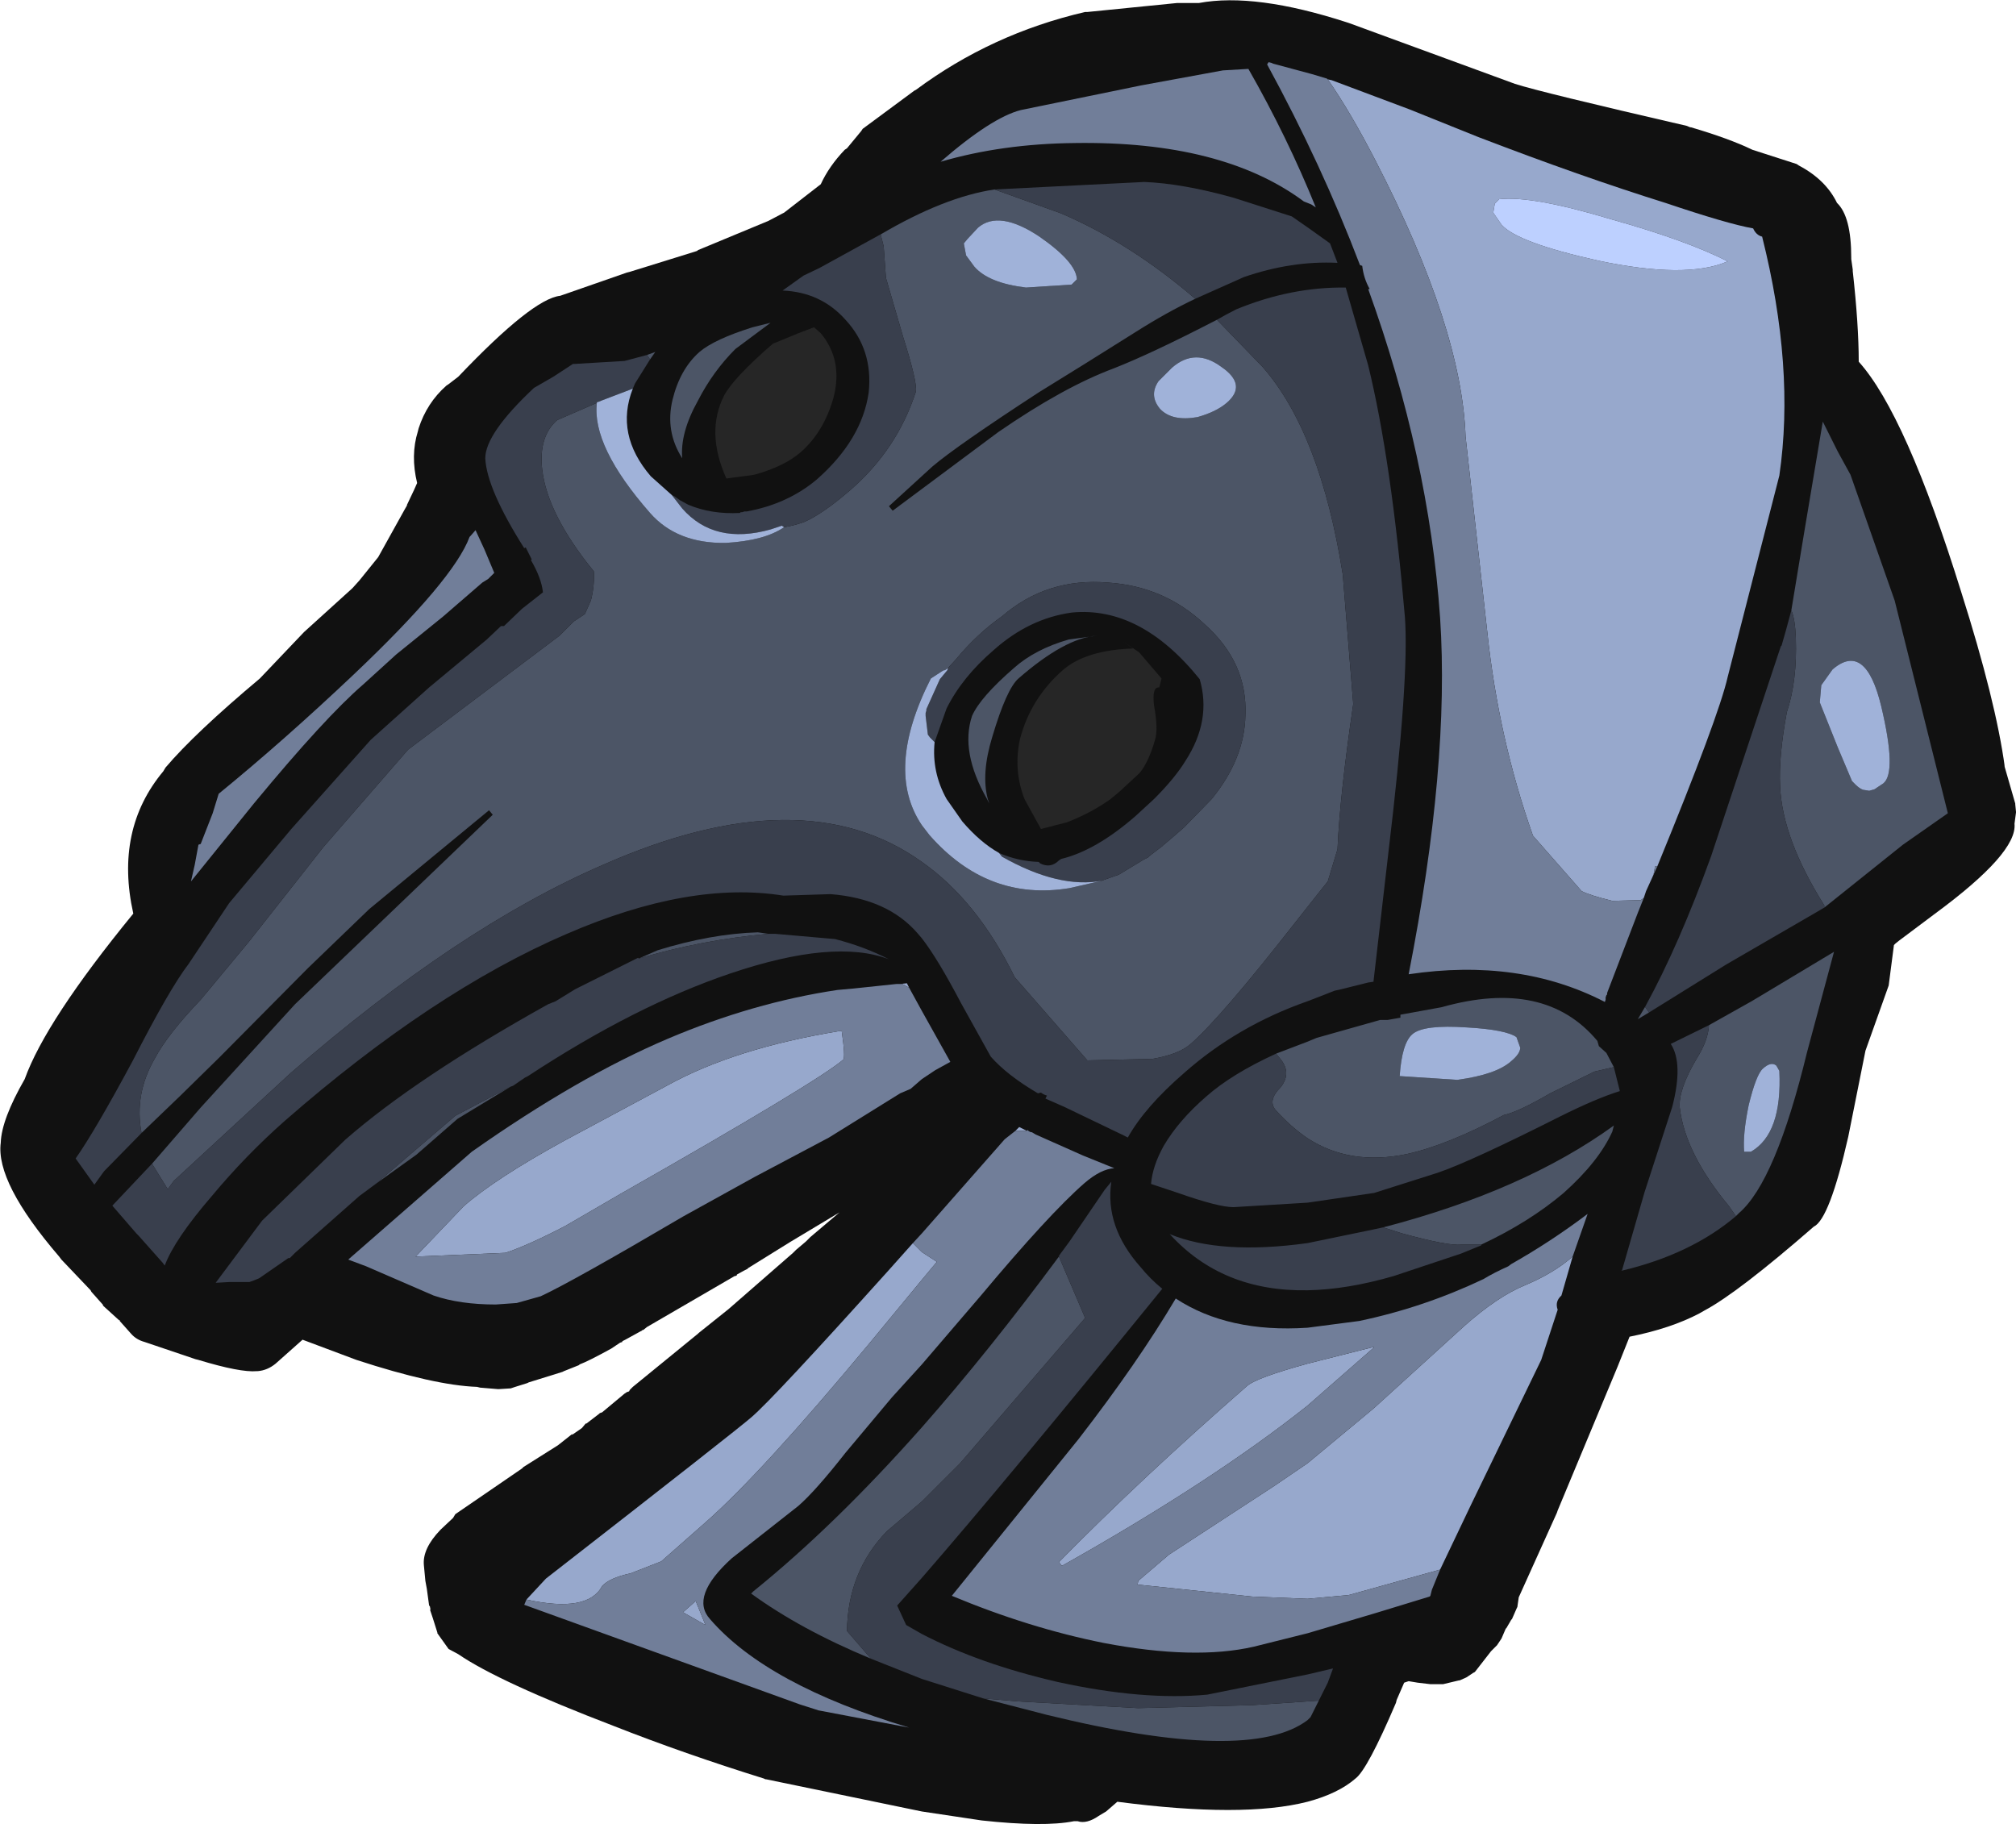 <?xml version="1.0" encoding="UTF-8" standalone="no"?>
<svg xmlns:ffdec="https://www.free-decompiler.com/flash" xmlns:xlink="http://www.w3.org/1999/xlink" ffdec:objectType="frame" height="121.8px" width="134.6px" xmlns="http://www.w3.org/2000/svg">
  <g transform="matrix(1.0, 0.0, 0.0, 1.0, 74.05, 95.1)">
    <use ffdec:characterId="398" height="121.8" transform="matrix(1.0, 0.0, 0.0, 1.0, -74.05, -95.1)" width="134.6" xlink:href="#shape0"/>
  </g>
  <defs>
    <g id="shape0" transform="matrix(1.0, 0.0, 0.0, 1.0, 74.05, 95.1)">
      <path d="M-12.5 25.85 L-22.9 23.7 -22.95 23.7 -23.05 23.65 Q-28.35 22.0 -33.05 20.15 -40.75 17.2 -43.45 15.35 L-44.1 15.0 -44.85 13.95 -44.85 13.9 -45.15 12.95 -45.2 12.8 -45.35 12.35 -45.3 12.4 -45.35 12.15 -45.4 12.1 -45.55 11.0 -45.65 10.45 -45.75 9.4 Q-45.85 8.3 -44.65 7.05 L-44.6 7.0 -43.8 6.25 -43.65 6.0 -39.2 2.95 -39.1 2.85 -36.8 1.4 -35.85 0.65 -35.85 0.7 -35.2 0.25 -35.25 0.3 -35.2 0.25 -34.95 -0.05 -34.9 -0.05 -34.05 -0.7 -34.0 -0.75 -33.85 -0.8 -32.35 -2.05 -32.2 -2.15 -32.05 -2.2 -32.0 -2.3 -31.8 -2.5 -27.45 -6.05 -27.4 -6.1 -26.15 -7.1 -25.4 -7.7 -21.1 -11.45 -21.05 -11.5 -20.95 -11.6 -20.9 -11.65 -20.25 -12.2 -20.15 -12.3 -19.95 -12.5 -18.0 -14.15 -21.25 -12.2 -24.15 -10.4 -24.1 -10.4 -24.3 -10.3 -24.4 -10.25 -24.85 -10.0 -24.85 -9.95 -24.95 -9.9 -25.0 -9.9 -30.85 -6.5 -31.1 -6.3 -31.15 -6.3 -31.2 -6.25 -31.3 -6.2 -32.3 -5.65 -32.4 -5.6 -32.5 -5.55 -32.5 -5.5 -32.65 -5.45 -32.95 -5.25 -33.25 -5.05 Q-34.8 -4.2 -35.35 -4.0 L-35.4 -3.95 -36.4 -3.55 -36.5 -3.5 -38.75 -2.8 -38.85 -2.75 -39.65 -2.5 -39.95 -2.4 -40.75 -2.35 -40.8 -2.35 -42.0 -2.45 -42.2 -2.5 Q-45.05 -2.6 -50.25 -4.3 L-53.85 -5.65 -55.65 -4.05 Q-56.2 -3.6 -56.85 -3.55 L-56.9 -3.55 Q-58.0 -3.45 -60.8 -4.3 L-61.0 -4.35 -64.4 -5.5 Q-64.95 -5.65 -65.3 -6.05 L-66.1 -6.95 -67.2 -7.95 -67.15 -7.95 -67.95 -8.85 -68.0 -8.95 -69.95 -11.0 -70.1 -11.2 Q-74.35 -16.15 -74.0 -18.8 -73.95 -20.35 -72.4 -23.05 -71.0 -26.95 -65.15 -34.1 -66.4 -39.7 -63.15 -43.6 L-63.0 -43.85 Q-61.05 -46.15 -56.7 -49.8 L-53.75 -52.9 -50.55 -55.8 -50.5 -55.85 -50.05 -56.35 -48.8 -57.9 -47.05 -61.05 -46.85 -61.4 -46.9 -61.35 -46.85 -61.45 -46.4 -62.4 -46.2 -62.85 Q-46.65 -64.7 -46.15 -66.3 L-46.1 -66.5 Q-45.55 -68.2 -44.25 -69.35 L-44.1 -69.45 -43.45 -69.95 Q-38.5 -75.15 -36.65 -75.35 L-32.2 -76.9 -32.0 -76.95 -27.65 -78.3 -27.5 -78.35 -27.45 -78.4 -22.75 -80.35 -21.8 -80.85 -21.7 -80.9 -19.25 -82.8 Q-18.7 -84.0 -17.65 -85.1 L-17.5 -85.2 -16.55 -86.35 -16.45 -86.5 -13.0 -89.05 -12.9 -89.1 Q-7.85 -92.85 -1.6 -94.3 L-1.45 -94.3 4.55 -94.9 4.65 -94.9 4.75 -94.9 6.0 -94.9 Q9.75 -95.6 15.9 -93.6 L16.05 -93.55 27.1 -89.5 Q28.8 -88.95 38.55 -86.7 L38.8 -86.6 38.85 -86.6 Q41.4 -85.85 42.95 -85.1 L45.9 -84.15 46.05 -84.05 Q47.85 -83.1 48.6 -81.55 49.55 -80.65 49.55 -77.9 L49.55 -77.8 49.65 -77.1 49.65 -77.0 Q50.05 -73.4 50.05 -70.95 53.2 -67.45 56.9 -55.55 59.2 -48.3 59.8 -43.9 L59.75 -44.05 60.5 -41.45 60.5 -41.4 60.55 -40.9 60.55 -40.85 60.45 -40.1 Q60.65 -38.15 55.15 -34.1 L52.75 -32.3 52.5 -32.1 52.4 -32.0 52.05 -29.3 50.5 -24.95 49.35 -19.2 Q48.1 -13.7 47.05 -13.2 42.0 -8.8 39.75 -7.6 L39.4 -7.4 Q37.5 -6.4 34.75 -5.85 L33.95 -3.85 29.95 5.75 29.9 5.9 27.35 11.55 27.25 12.25 27.25 12.2 26.9 13.0 26.85 13.05 26.5 13.65 26.5 13.6 26.2 14.3 25.9 14.75 25.85 14.8 25.5 15.15 24.45 16.5 24.5 16.45 24.4 16.55 24.3 16.6 23.85 16.9 23.4 17.1 23.35 17.1 22.3 17.35 21.45 17.35 20.6 17.25 20.0 17.15 19.7 17.25 19.2 18.4 19.15 18.6 Q17.25 23.05 16.45 23.65 15.3 24.65 13.25 25.2 8.95 26.3 0.55 25.2 L-0.2 25.85 -0.7 26.15 Q-1.5 26.7 -2.1 26.5 L-2.35 26.5 Q-4.35 26.9 -8.5 26.45 L-12.5 25.85 -12.5 -41.75 13.25 -41.75 13.25 25.2 13.25 -41.75 -12.5 -41.75 -12.5 25.85 M-66.05 -6.9 L-66.05 -6.95 -66.1 -6.95 -66.05 -6.9" fill="#111111" fill-rule="evenodd" stroke="none"/>
      <path d="M-12.5 -19.75 L-14.15 -19.1 -14.55 -18.8 -14.8 -18.6 -22.3 -13.9 -25.2 -12.1 -26.05 -11.6 -31.9 -8.2 -32.15 -8.05 -33.3 -7.4 -33.7 -7.15 -34.2 -6.8 -36.2 -5.8 -37.2 -5.4 -39.55 -4.7 -39.95 -4.6 -39.85 -4.5 -39.95 -4.5 -40.5 -4.35 -41.9 -4.45 -41.95 -4.5 Q-44.6 -4.55 -49.6 -6.2 L-54.25 -8.0 -57.0 -5.55 Q-57.9 -5.5 -60.35 -6.25 L-63.8 -7.4 -64.6 -8.3 -66.1 -9.65 -66.0 -9.8 -68.45 -12.35 Q-72.1 -16.55 -72.0 -18.65 -71.95 -19.95 -70.5 -22.35 -69.1 -26.15 -63.3 -33.2 L-63.0 -33.75 Q-64.5 -39.0 -61.45 -42.55 -59.55 -44.8 -55.25 -48.45 L-52.4 -51.4 -49.1 -54.45 -48.5 -55.05 -47.1 -56.8 -45.3 -60.1 -45.05 -60.55 -44.6 -61.55 -44.05 -62.65 Q-44.65 -64.4 -44.2 -65.85 -43.8 -67.05 -42.9 -67.85 L-42.0 -68.55 Q-37.35 -73.45 -36.25 -73.35 L-31.6 -75.0 -26.7 -76.55 -22.05 -78.5 -20.65 -79.2 -20.5 -79.3 -17.6 -81.55 Q-17.2 -82.65 -16.2 -83.7 L-15.9 -84.0 -15.1 -85.0 Q-13.6 -86.35 -11.8 -87.45 -7.05 -91.0 -1.15 -92.35 L4.65 -92.9 6.05 -92.9 Q9.5 -93.6 15.25 -91.7 L26.5 -87.6 38.1 -84.75 42.4 -83.15 Q43.9 -82.95 44.95 -82.4 46.45 -81.6 46.95 -80.25 47.55 -79.9 47.55 -77.9 L47.55 -77.6 47.65 -77.1 47.65 -76.95 47.65 -76.9 Q48.1 -72.75 48.0 -70.2 L48.5 -69.65 Q51.45 -66.3 55.0 -54.95 57.2 -47.95 57.8 -43.65 L58.55 -40.9 58.4 -40.45 58.4 -40.15 Q58.4 -39.0 53.95 -35.7 L51.4 -33.8 51.15 -33.6 50.35 -32.9 Q50.5 -31.4 50.1 -29.8 L48.5 -25.3 Q48.4 -23.8 47.4 -19.65 46.4 -15.25 45.9 -14.85 40.55 -10.2 38.5 -9.2 36.45 -8.15 33.3 -7.65 L32.1 -4.6 28.1 4.95 25.4 11.05 25.3 11.8 24.7 12.7 24.35 13.5 24.2 13.6 24.0 13.75 23.05 15.05 22.9 15.15 21.85 15.4 20.65 15.25 20.2 15.15 20.15 15.15 20.15 15.1 18.25 15.55 17.3 17.8 Q15.65 21.7 15.25 22.0 14.5 22.65 13.25 23.1 9.2 24.4 -0.1 23.05 L-0.45 23.4 -1.4 24.25 -1.5 24.2 -1.55 24.25 -1.95 24.5 -2.45 24.45 -12.5 23.85 -22.45 21.75 Q-27.7 20.1 -32.35 18.3 -40.45 15.2 -42.7 13.4 L-42.9 13.4 -43.3 12.15 -43.4 11.85 -43.55 10.7 -43.8 9.7 -43.75 9.65 Q-43.85 9.1 -43.2 8.4 L-42.35 7.55 Q-41.7 7.0 -38.05 4.55 L-35.1 2.65 -35.2 2.55 -33.85 1.7 -33.35 1.15 -33.25 1.25 -32.9 1.05 -31.05 -0.5 -30.55 -0.95 -26.2 -4.5 -24.8 -5.65 -24.15 -6.15 -19.7 -10.05 -19.65 -10.1 -18.7 -10.95 -16.45 -12.9 -12.5 -16.45 -11.45 -17.4 -10.65 -18.05 -9.0 -19.85 -8.45 -20.3 -8.65 -20.45 -9.8 -21.55 -12.5 -19.75 -12.5 -23.05 -12.5 -19.75 M-13.95 -29.4 L-14.2 -29.4 -17.05 -29.1 -18.15 -29.0 Q-23.8 -28.15 -29.45 -25.75 -35.45 -23.2 -42.55 -18.2 L-50.8 -11.0 -49.6 -10.55 -45.1 -8.6 Q-43.35 -8.0 -40.95 -8.0 L-39.55 -8.1 -37.95 -8.55 Q-35.8 -9.55 -28.4 -13.9 L-23.7 -16.5 -18.7 -19.15 -13.95 -22.1 -13.25 -22.4 -12.5 -23.05 -11.6 -23.65 -10.6 -24.2 -12.5 -27.6 -13.35 -29.15 -13.5 -29.45 -13.95 -29.4 M-12.5 -32.45 L-12.5 -27.6 -12.5 -32.45 Q-11.45 -31.1 -9.9 -28.15 L-7.9 -24.55 Q-6.8 -23.3 -4.75 -22.1 L-4.55 -22.15 Q-4.35 -22.0 -4.15 -21.95 L-4.25 -21.75 -3.0 -21.2 0.85 -19.35 1.25 -19.15 Q2.4 -21.2 5.0 -23.45 8.55 -26.6 13.25 -28.25 L13.9 -28.5 15.05 -28.95 15.5 -29.05 17.3 -29.5 17.65 -29.55 18.65 -38.2 Q20.05 -49.85 19.75 -53.9 18.85 -64.35 17.3 -70.7 L15.8 -75.9 Q12.15 -75.95 8.5 -74.45 7.8 -74.1 7.2 -73.75 2.85 -71.5 0.3 -70.5 -3.05 -69.25 -7.4 -66.25 L-14.45 -61.0 -14.7 -61.3 -11.8 -63.95 Q-10.15 -65.35 -4.7 -68.9 -1.85 -70.65 1.8 -72.95 3.85 -74.25 5.75 -75.15 L9.0 -76.6 Q12.2 -77.7 15.25 -77.55 L14.75 -78.85 13.35 -79.85 12.2 -80.65 8.3 -81.9 Q4.9 -82.85 2.35 -82.95 L-7.65 -82.45 Q-11.0 -81.95 -15.25 -79.45 L-15.35 -79.4 -19.35 -77.2 -20.4 -76.7 -21.8 -75.7 Q-19.25 -75.6 -17.6 -73.75 -15.75 -71.75 -16.05 -68.9 -16.5 -65.75 -19.5 -63.1 -21.45 -61.45 -24.2 -60.95 L-24.25 -60.95 -24.35 -60.95 -24.5 -60.9 -24.6 -60.9 -24.65 -60.85 Q-26.55 -60.75 -28.1 -61.4 L-28.65 -61.7 -29.0 -61.95 -29.2 -62.05 -30.6 -63.3 Q-33.0 -66.1 -31.8 -69.15 L-31.65 -69.5 -30.65 -71.1 -30.3 -71.6 -30.85 -71.4 -32.35 -71.0 -35.7 -70.8 -35.75 -70.8 -35.8 -70.8 -37.1 -69.95 -38.4 -69.2 Q-41.65 -66.15 -41.65 -64.5 -41.55 -62.45 -39.05 -58.5 L-38.95 -58.55 -38.55 -57.75 -38.6 -57.7 Q-37.9 -56.5 -37.8 -55.55 L-39.2 -54.45 -40.4 -53.3 -40.6 -53.3 -41.55 -52.4 -45.4 -49.2 -49.3 -45.7 -54.6 -39.75 -58.75 -34.8 -61.45 -30.75 Q-62.75 -29.05 -65.2 -24.25 -67.7 -19.6 -69.0 -17.75 L-67.75 -16.0 -67.1 -16.9 -64.6 -19.45 -64.55 -19.5 -62.0 -21.95 -59.4 -24.5 -53.5 -30.45 -49.4 -34.4 -41.4 -41.0 -41.15 -40.7 -54.35 -28.05 -60.65 -21.15 -63.9 -17.4 -63.95 -17.35 -66.55 -14.6 -64.95 -12.75 -64.8 -12.6 -63.2 -10.8 -63.05 -10.6 Q-62.4 -12.35 -59.9 -15.25 -57.65 -17.95 -55.05 -20.25 -45.15 -28.9 -36.2 -32.75 -28.0 -36.3 -21.75 -35.3 L-18.6 -35.4 Q-14.8 -35.1 -12.8 -32.8 L-12.5 -32.45 M13.25 -25.55 L13.25 -28.25 13.25 -25.55 11.15 -24.75 Q8.2 -23.4 6.5 -21.9 4.65 -20.3 3.65 -18.6 2.9 -17.25 2.8 -16.05 L4.6 -15.45 Q7.3 -14.5 8.3 -14.5 L13.25 -14.8 17.7 -15.45 21.95 -16.8 Q24.15 -17.55 30.1 -20.55 32.5 -21.75 34.1 -22.25 L33.7 -23.85 33.2 -24.8 32.7 -25.25 32.6 -25.6 Q29.1 -29.8 22.2 -27.85 L19.45 -27.35 19.45 -27.15 18.6 -27.0 18.1 -27.0 13.85 -25.8 13.25 -25.55 M13.25 -12.1 L13.25 -14.8 13.25 -12.1 Q7.45 -11.3 4.05 -12.7 7.55 -8.85 13.25 -8.95 15.9 -9.0 19.0 -9.9 L23.5 -11.4 24.85 -11.95 24.85 -12.0 Q28.05 -13.5 30.35 -15.45 32.7 -17.55 33.6 -19.55 L33.7 -19.95 Q27.7 -15.6 18.3 -13.15 L17.6 -13.0 13.25 -12.1 M13.25 -6.45 L13.25 -8.95 13.25 -6.45 Q7.95 -6.1 4.45 -8.4 1.9 -4.1 -2.05 1.0 L-10.5 11.45 Q-5.35 13.6 -0.35 14.6 5.7 15.75 9.65 14.85 L13.25 13.95 17.8 12.6 21.4 11.5 21.45 11.45 21.55 11.05 22.1 9.7 24.15 5.4 28.85 -4.3 29.95 -7.65 Q29.75 -8.2 30.2 -8.6 L30.95 -11.2 31.95 -14.05 Q29.5 -12.2 26.85 -10.7 L26.65 -10.55 Q25.65 -10.1 25.0 -9.7 21.0 -7.8 16.7 -6.9 L13.25 -6.45 M13.25 16.7 L13.25 13.95 13.25 16.7 6.55 18.05 Q2.25 18.45 -3.45 17.2 -8.65 16.0 -12.5 14.0 L-12.5 10.25 -12.5 14.0 -13.55 13.4 -14.15 12.1 -12.5 10.25 Q-6.85 3.75 3.55 -9.05 2.75 -9.7 2.1 -10.5 -0.3 -13.2 0.15 -16.2 L-0.3 -15.65 -2.65 -12.2 -3.35 -11.25 -3.35 -11.2 Q-8.05 -4.85 -12.5 0.2 L-12.5 -4.0 -12.5 0.2 Q-18.3 6.75 -23.75 11.15 L-23.9 11.3 Q-20.6 13.7 -15.9 15.65 L-12.5 17.0 -8.4 18.3 -4.15 19.4 Q9.35 22.7 13.25 19.75 L13.45 19.55 14.0 18.45 14.6 17.25 14.95 16.3 13.25 16.7 M13.25 23.1 L13.25 19.75 13.25 23.1 M36.6 -37.25 Q40.7 -47.25 41.3 -49.9 L44.75 -63.35 Q45.8 -70.55 43.6 -79.3 43.2 -79.4 43.0 -79.85 41.3 -80.15 37.15 -81.55 31.55 -83.3 24.65 -85.95 L20.05 -87.8 14.85 -89.75 14.6 -89.8 14.55 -89.85 13.55 -90.15 10.95 -90.85 10.85 -90.9 10.65 -90.95 10.55 -90.8 Q14.2 -84.1 16.75 -77.4 L16.9 -77.35 Q17.0 -76.5 17.4 -75.8 L17.3 -75.8 Q21.35 -64.6 22.1 -53.85 22.75 -44.05 20.0 -30.05 27.4 -31.15 33.1 -28.2 L33.15 -28.35 33.15 -28.5 33.2 -28.65 33.25 -28.7 33.25 -28.8 35.3 -34.15 35.7 -35.15 35.85 -35.6 36.35 -36.7 36.6 -37.25 M47.75 -34.5 L53.0 -38.7 56.0 -40.8 52.45 -55.0 49.5 -63.4 48.65 -64.95 47.65 -66.95 46.4 -59.5 45.55 -54.35 45.2 -53.05 44.9 -52.0 44.85 -51.95 40.2 -37.95 Q38.05 -32.0 35.8 -27.9 L35.3 -27.05 36.05 -27.5 41.2 -30.7 47.15 -34.15 47.75 -34.5 M7.6 -90.4 L2.15 -89.4 -5.9 -87.75 Q-7.85 -87.25 -11.25 -84.3 -7.15 -85.5 -2.3 -85.55 7.55 -85.7 13.0 -81.65 L13.5 -81.45 13.8 -81.25 Q11.9 -85.95 9.3 -90.5 L7.6 -90.4 M0.1 -41.75 L0.7 -42.25 2.05 -43.5 Q2.65 -44.25 3.05 -45.65 3.3 -46.35 3.0 -48.0 2.85 -49.25 3.35 -49.2 L3.5 -49.8 2.0 -51.55 0.95 -52.25 1.6 -51.8 Q-1.55 -51.7 -3.1 -50.35 -5.25 -48.45 -5.95 -45.75 -6.4 -43.7 -5.65 -41.75 L-8.1 -41.75 -5.65 -41.75 -4.55 -39.75 -2.8 -40.2 Q-1.15 -40.85 0.1 -41.75 L3.0 -41.75 0.1 -41.75 M-11.65 -45.55 L-10.85 -47.8 Q-9.8 -49.9 -7.7 -51.7 -5.35 -53.8 -2.5 -54.2 2.1 -54.65 6.05 -49.75 6.85 -47.0 5.1 -44.3 4.4 -43.15 3.0 -41.75 L1.75 -40.6 Q-0.9 -38.3 -3.2 -37.75 L-3.35 -37.65 Q-3.9 -37.1 -4.6 -37.45 L-4.7 -37.55 Q-6.1 -37.6 -7.35 -38.15 -8.6 -38.85 -9.8 -40.25 L-10.85 -41.75 Q-11.85 -43.55 -11.65 -45.55 M-8.15 -41.75 L-10.85 -41.75 -8.15 -41.75 -8.0 -41.45 -8.1 -41.75 Q-8.55 -43.45 -7.8 -45.9 -6.85 -49.1 -6.05 -49.8 -2.95 -52.5 -0.85 -52.65 L-2.7 -52.4 Q-4.95 -51.75 -6.35 -50.5 -8.6 -48.55 -9.15 -47.3 -9.95 -44.9 -8.15 -41.75 M40.05 -26.65 L37.5 -25.4 Q38.35 -24.1 37.6 -21.2 L35.75 -15.5 34.25 -10.3 34.2 -10.25 Q38.85 -11.35 41.85 -13.9 L42.05 -14.1 Q44.5 -16.2 46.6 -24.85 L48.4 -31.55 42.9 -28.25 40.05 -26.65 M54.35 -36.65 L55.45 -37.75 54.6 -36.9 54.35 -36.65 M-12.5 23.85 L-12.5 17.0 -12.5 23.85 M-22.45 -72.15 Q-25.05 -69.9 -25.7 -68.7 -26.95 -66.25 -25.55 -63.15 L-23.7 -63.4 Q-21.7 -63.95 -20.6 -64.9 -19.05 -66.25 -18.4 -68.55 -17.75 -71.05 -19.25 -72.85 L-19.7 -73.25 -20.75 -72.85 -22.45 -72.15 M-23.8 -73.25 Q-26.35 -72.45 -27.35 -71.6 -28.65 -70.45 -29.15 -68.4 -29.65 -66.3 -28.5 -64.5 -28.65 -66.2 -27.45 -68.35 -26.45 -70.3 -24.95 -71.8 L-22.6 -73.55 -23.8 -73.25 M-42.7 -59.25 Q-43.75 -56.4 -50.45 -50.05 -55.1 -45.65 -59.45 -42.1 L-59.85 -40.8 -60.65 -38.75 -60.8 -38.7 -61.05 -37.35 -61.3 -36.25 -57.1 -41.45 Q-52.35 -47.2 -49.8 -49.4 L-47.6 -51.4 -44.45 -53.95 -41.85 -56.2 -41.45 -56.45 -41.05 -56.85 -41.7 -58.4 -42.3 -59.7 -42.65 -59.3 -42.7 -59.25 M-48.9 -16.1 L-46.25 -18.0 -43.5 -20.4 -39.95 -22.55 -39.8 -22.6 -39.0 -23.15 -38.8 -23.25 Q-31.65 -27.95 -25.3 -30.1 -18.35 -32.45 -14.7 -31.05 -16.35 -31.9 -18.3 -32.4 L-22.3 -32.75 -22.75 -32.75 -23.45 -32.85 Q-26.6 -32.75 -30.15 -31.65 L-31.4 -31.1 -31.45 -31.15 -32.45 -30.65 -35.65 -29.05 -36.95 -28.25 -37.45 -28.05 Q-46.25 -23.15 -51.0 -19.0 L-56.55 -13.6 -59.65 -9.45 -58.75 -9.5 -57.4 -9.5 Q-57.1 -9.6 -56.75 -9.75 L-54.8 -11.1 -54.7 -11.1 -54.35 -11.45 -50.05 -15.25 -48.9 -16.1 M-12.5 -4.0 L-8.6 -8.55 Q-4.0 -14.05 -1.65 -16.1 -0.55 -17.05 0.35 -17.1 L-1.75 -17.95 -4.9 -19.35 -5.15 -19.5 Q-5.3 -19.5 -5.45 -19.65 L-5.5 -19.6 -6.0 -19.85 -6.25 -19.6 -6.95 -19.05 -7.0 -19.0 -12.5 -12.75 -12.5 -16.45 -12.5 -12.75 -13.1 -12.1 -14.75 -10.25 Q-22.35 -1.8 -23.85 -0.5 -24.75 0.3 -37.6 10.3 L-38.9 11.7 -39.05 12.05 -20.65 18.7 -19.4 19.1 -13.35 20.25 Q-22.85 17.4 -26.65 13.0 -28.0 11.5 -25.2 8.95 L-20.75 5.45 Q-19.6 4.45 -17.6 1.9 L-14.5 -1.8 -12.5 -4.0" fill="#111111" fill-rule="evenodd" stroke="none"/>
      <path d="M-63.9 -17.4 L-60.65 -21.15 -54.35 -28.05 -41.15 -40.7 -41.4 -41.0 -49.4 -34.4 -53.5 -30.45 -59.4 -24.5 -62.0 -21.95 -64.55 -19.5 -64.6 -19.45 Q-65.1 -22.05 -63.7 -24.45 -62.85 -26.05 -60.65 -28.35 L-57.45 -32.2 -52.45 -38.55 -46.8 -45.05 -36.7 -52.65 -35.75 -53.6 -35.0 -54.1 -34.6 -55.0 Q-34.35 -55.95 -34.4 -56.95 -37.5 -60.75 -37.85 -63.75 -38.1 -65.95 -36.85 -67.05 L-34.2 -68.2 Q-34.55 -65.3 -30.65 -60.85 -28.85 -58.8 -25.6 -58.85 -23.0 -59.0 -21.7 -59.9 -21.05 -60.0 -20.35 -60.25 -19.1 -60.8 -17.25 -62.4 -14.15 -65.1 -12.9 -68.95 -12.8 -69.6 -13.75 -72.6 L-14.9 -76.55 -15.05 -78.65 -15.25 -79.45 Q-11.0 -81.95 -7.65 -82.45 L-3.2 -80.85 Q1.45 -78.85 5.75 -75.15 3.85 -74.25 1.8 -72.95 -1.85 -70.65 -4.7 -68.9 -10.15 -65.35 -11.8 -63.95 L-14.7 -61.3 -14.45 -61.0 -7.4 -66.25 Q-3.05 -69.25 0.3 -70.5 2.85 -71.5 7.2 -73.75 L10.25 -70.6 Q14.1 -66.2 15.6 -56.75 L16.3 -48.1 Q15.4 -41.95 15.25 -38.4 L14.6 -36.25 13.25 -34.55 12.5 -33.6 Q7.5 -27.2 5.45 -25.4 4.65 -24.7 2.9 -24.4 L-1.45 -24.3 -6.3 -29.85 Q-8.8 -34.95 -12.5 -37.55 L-12.5 -40.0 -12.5 -37.55 Q-20.45 -43.25 -33.8 -37.35 -43.5 -33.15 -54.65 -23.45 L-62.45 -16.25 -62.85 -15.7 -63.9 -17.4 M-30.85 -71.4 L-30.3 -71.6 -30.65 -71.1 -30.85 -71.4 M13.25 -25.55 L13.85 -25.8 18.1 -27.0 18.6 -27.0 19.45 -27.15 19.45 -27.35 22.2 -27.85 Q29.1 -29.8 32.6 -25.6 L32.7 -25.25 33.2 -24.8 33.7 -23.85 32.4 -23.55 29.45 -22.1 Q27.3 -20.85 26.35 -20.65 22.6 -18.65 19.9 -18.05 16.1 -17.25 13.25 -19.1 12.15 -19.85 11.15 -20.95 10.55 -21.6 11.45 -22.5 12.25 -23.5 11.35 -24.5 L11.15 -24.75 13.25 -25.55 13.25 -19.1 13.25 -25.55 M18.3 -13.15 Q27.7 -15.6 33.7 -19.95 L33.6 -19.55 Q32.7 -17.55 30.35 -15.45 28.05 -13.5 24.85 -12.0 L23.5 -12.0 Q22.65 -11.9 19.55 -12.75 L18.3 -13.15 M14.0 18.45 L13.45 19.55 13.25 19.75 13.25 18.5 13.25 19.75 Q9.35 22.7 -4.15 19.4 L-8.4 18.3 -6.1 18.5 1.95 18.95 9.55 18.75 13.25 18.5 14.0 18.45 M45.55 -54.35 L46.4 -59.5 47.65 -66.95 48.65 -64.95 49.5 -63.4 52.45 -55.0 56.0 -40.8 53.0 -38.7 47.75 -34.5 47.75 -34.65 Q44.95 -39.1 44.8 -42.6 44.7 -44.6 45.25 -47.55 45.95 -49.65 45.85 -52.5 45.8 -53.8 45.55 -54.35 M36.05 -27.5 L35.3 -27.05 35.8 -27.9 35.8 -27.85 36.05 -27.5 M4.2 -70.55 L3.3 -69.65 Q2.65 -68.7 3.4 -67.8 4.2 -66.95 5.9 -67.25 7.15 -67.6 7.85 -68.2 9.25 -69.4 7.5 -70.6 5.75 -71.9 4.2 -70.55 M-8.15 -41.75 Q-9.95 -44.9 -9.15 -47.3 -8.6 -48.55 -6.35 -50.5 -4.95 -51.75 -2.7 -52.4 L-0.85 -52.65 Q-2.95 -52.5 -6.05 -49.8 -6.85 -49.1 -7.8 -45.9 -8.55 -43.45 -8.1 -41.75 L-8.0 -41.45 -8.15 -41.75 -8.1 -41.75 -8.15 -41.75 M23.9 -26.5 Q21.0 -26.7 20.25 -26.05 19.55 -25.45 19.4 -23.25 L23.25 -23.0 Q25.85 -23.35 26.85 -24.25 27.45 -24.75 27.45 -25.15 L27.2 -25.85 Q26.5 -26.35 23.9 -26.5 M40.05 -26.65 L42.9 -28.25 48.4 -31.55 46.6 -24.85 Q44.5 -16.2 42.05 -14.1 L41.85 -13.9 41.4 -14.55 Q38.45 -18.1 38.1 -21.15 38.0 -22.35 39.25 -24.45 40.0 -25.65 40.05 -26.65 M-0.45 -36.3 L-0.35 -36.35 0.65 -36.7 2.3 -37.7 2.5 -37.8 2.6 -37.85 2.7 -37.95 3.55 -38.6 3.6 -38.65 4.25 -39.2 5.0 -39.85 6.85 -41.75 13.25 -41.75 13.25 -34.55 13.25 -41.75 6.85 -41.75 Q9.05 -44.45 9.1 -47.35 9.25 -50.85 6.4 -53.4 3.7 -55.95 -0.05 -56.2 -4.15 -56.55 -7.15 -53.95 -8.8 -52.8 -10.25 -51.05 L-10.75 -50.5 Q-11.0 -50.3 -11.05 -50.35 L-11.9 -49.8 Q-15.0 -43.7 -12.5 -40.0 L-12.0 -39.35 Q-8.1 -34.9 -2.65 -35.8 L-0.45 -36.3 M-3.35 -11.2 L-1.6 -7.1 -9.95 2.6 -12.5 5.15 -12.5 0.2 -12.5 5.15 -14.85 7.15 Q-17.45 9.85 -17.5 13.8 L-15.9 15.65 Q-20.6 13.7 -23.9 11.3 L-23.75 11.15 Q-18.3 6.75 -12.5 0.2 -8.05 -4.85 -3.35 -11.2 M51.1 -42.4 L51.7 -42.8 Q52.6 -43.55 51.55 -47.95 50.5 -52.3 48.3 -50.4 L47.55 -49.35 47.45 -48.2 48.65 -45.2 49.6 -42.95 Q50.15 -42.35 50.45 -42.35 L50.75 -42.3 51.1 -42.4 M44.55 -23.95 Q44.2 -24.25 43.65 -23.75 43.2 -23.35 42.7 -21.3 42.3 -19.35 42.4 -18.2 L42.85 -18.2 Q44.95 -19.4 44.75 -23.6 L44.55 -23.95 M-8.75 -79.9 L-9.45 -79.15 -9.7 -78.85 -9.55 -78.05 -9.0 -77.3 Q-8.05 -76.2 -5.55 -75.9 L-2.5 -76.1 -2.15 -76.45 Q-2.2 -77.6 -4.65 -79.3 -7.35 -81.1 -8.75 -79.9 M-23.8 -73.25 L-22.6 -73.55 -24.95 -71.8 Q-26.45 -70.3 -27.45 -68.35 -28.65 -66.2 -28.5 -64.5 -29.65 -66.3 -29.15 -68.4 -28.65 -70.45 -27.35 -71.6 -26.35 -72.45 -23.8 -73.25 M-39.95 -22.55 L-43.5 -20.4 -46.25 -18.0 -48.9 -16.1 -43.65 -20.6 -39.95 -22.55 M-31.4 -31.1 L-30.15 -31.65 Q-26.6 -32.75 -23.45 -32.85 L-22.75 -32.75 Q-27.2 -32.35 -31.4 -31.1" fill="#4c5566" fill-rule="evenodd" stroke="none"/>
      <path d="M-12.5 -32.45 L-12.8 -32.8 Q-14.8 -35.1 -18.6 -35.4 L-21.75 -35.3 Q-28.0 -36.3 -36.2 -32.75 -45.15 -28.9 -55.05 -20.25 -57.65 -17.95 -59.9 -15.25 -62.4 -12.35 -63.05 -10.6 L-63.2 -10.8 -64.8 -12.6 -64.95 -12.75 -66.55 -14.6 -63.95 -17.35 -63.9 -17.4 -62.85 -15.7 -62.45 -16.25 -54.65 -23.45 Q-43.5 -33.15 -33.8 -37.35 -20.45 -43.25 -12.5 -37.55 -8.8 -34.95 -6.3 -29.85 L-1.45 -24.3 2.9 -24.4 Q4.65 -24.7 5.45 -25.4 7.5 -27.2 12.5 -33.6 L13.25 -34.55 14.6 -36.25 15.25 -38.4 Q15.4 -41.95 16.3 -48.1 L15.6 -56.75 Q14.1 -66.2 10.25 -70.6 L7.2 -73.75 Q7.8 -74.1 8.5 -74.45 12.15 -75.95 15.8 -75.9 L17.3 -70.7 Q18.85 -64.35 19.75 -53.9 20.05 -49.85 18.65 -38.2 L17.65 -29.55 17.3 -29.5 15.5 -29.05 15.05 -28.95 13.9 -28.5 13.25 -28.25 13.25 -34.55 13.25 -28.25 Q8.55 -26.6 5.0 -23.45 2.4 -21.2 1.25 -19.15 L0.85 -19.35 -3.0 -21.2 -4.25 -21.75 -4.15 -21.95 Q-4.35 -22.0 -4.55 -22.15 L-4.75 -22.1 Q-6.8 -23.3 -7.9 -24.55 L-9.9 -28.15 Q-11.45 -31.1 -12.5 -32.45 L-12.5 -37.55 -12.5 -32.45 M-64.6 -19.45 L-67.1 -16.9 -67.75 -16.0 -69.0 -17.75 Q-67.7 -19.6 -65.2 -24.25 -62.75 -29.05 -61.45 -30.75 L-58.75 -34.8 -54.6 -39.75 -49.3 -45.7 -45.4 -49.2 -41.55 -52.4 -40.6 -53.3 -40.4 -53.3 -39.2 -54.45 -37.8 -55.55 Q-37.9 -56.5 -38.6 -57.7 L-38.55 -57.75 -38.95 -58.55 -39.05 -58.5 Q-41.55 -62.45 -41.65 -64.5 -41.65 -66.15 -38.4 -69.2 L-37.1 -69.95 -35.8 -70.8 -35.75 -70.8 -35.7 -70.8 -32.35 -71.0 -30.85 -71.4 -30.65 -71.1 -31.65 -69.5 -31.8 -69.15 -33.9 -68.35 -34.15 -68.25 -34.2 -68.25 -34.2 -68.2 -36.85 -67.05 Q-38.1 -65.95 -37.85 -63.75 -37.5 -60.75 -34.4 -56.95 -34.35 -55.95 -34.6 -55.0 L-35.0 -54.1 -35.75 -53.6 -36.7 -52.65 -46.8 -45.05 -52.45 -38.55 -57.45 -32.2 -60.65 -28.35 Q-62.85 -26.05 -63.7 -24.45 -65.1 -22.05 -64.6 -19.45 M-29.2 -62.05 L-29.0 -61.95 -28.65 -61.7 -28.1 -61.4 Q-26.55 -60.75 -24.65 -60.85 L-24.6 -60.9 -24.5 -60.9 -24.35 -60.95 -24.25 -60.95 -24.2 -60.95 Q-21.45 -61.45 -19.5 -63.1 -16.5 -65.75 -16.05 -68.9 -15.75 -71.75 -17.6 -73.75 -19.25 -75.6 -21.8 -75.7 L-20.4 -76.7 -19.35 -77.2 -15.35 -79.4 -15.25 -79.45 -15.05 -78.65 -14.9 -76.55 -13.75 -72.6 Q-12.8 -69.6 -12.9 -68.95 -14.15 -65.1 -17.25 -62.4 -19.1 -60.8 -20.35 -60.25 -21.05 -60.0 -21.7 -59.9 L-21.85 -60.0 -22.6 -59.75 Q-26.35 -58.7 -28.5 -61.15 L-29.2 -62.05 M-7.65 -82.45 L2.35 -82.95 Q4.9 -82.85 8.3 -81.9 L12.2 -80.65 13.35 -79.85 14.75 -78.85 15.25 -77.55 Q12.2 -77.7 9.0 -76.6 L5.75 -75.15 Q1.45 -78.85 -3.2 -80.85 L-7.65 -82.45 M33.7 -23.85 L34.1 -22.25 Q32.5 -21.75 30.1 -20.55 24.15 -17.55 21.95 -16.8 L17.7 -15.45 13.25 -14.8 8.3 -14.5 Q7.3 -14.5 4.6 -15.45 L2.8 -16.05 Q2.9 -17.25 3.65 -18.6 4.65 -20.3 6.5 -21.9 8.2 -23.4 11.15 -24.75 L11.35 -24.5 Q12.25 -23.5 11.45 -22.5 10.55 -21.6 11.15 -20.95 12.15 -19.85 13.25 -19.1 L13.25 -14.8 13.25 -19.1 Q16.1 -17.25 19.9 -18.05 22.6 -18.65 26.35 -20.65 27.3 -20.85 29.45 -22.1 L32.4 -23.55 33.7 -23.85 M13.25 -12.1 L17.6 -13.0 18.3 -13.15 19.55 -12.75 Q22.65 -11.9 23.5 -12.0 L24.85 -12.0 24.85 -11.95 23.5 -11.4 19.0 -9.9 Q15.9 -9.0 13.25 -8.95 L13.25 -12.1 13.25 -8.95 Q7.55 -8.85 4.05 -12.7 7.45 -11.3 13.25 -12.1 M13.25 16.7 L14.95 16.3 14.6 17.25 14.0 18.45 13.25 18.5 9.55 18.75 1.95 18.95 -6.1 18.5 -8.4 18.3 -12.5 17.0 -12.5 14.0 -12.5 17.0 -15.9 15.65 -17.5 13.8 Q-17.45 9.85 -14.85 7.15 L-12.5 5.15 -9.95 2.6 -1.6 -7.1 -3.35 -11.2 -3.35 -11.25 -2.65 -12.2 -0.3 -15.65 0.15 -16.2 Q-0.3 -13.2 2.1 -10.5 2.75 -9.7 3.55 -9.05 -6.85 3.75 -12.5 10.25 L-12.5 5.15 -12.5 10.25 -14.15 12.1 -13.55 13.4 -12.5 14.0 Q-8.65 16.0 -3.45 17.2 2.25 18.45 6.55 18.05 L13.25 16.7 13.25 18.5 13.25 16.7 M45.55 -54.35 Q45.8 -53.8 45.85 -52.5 45.95 -49.65 45.25 -47.55 44.7 -44.6 44.8 -42.6 44.95 -39.1 47.75 -34.65 L47.75 -34.5 47.15 -34.15 41.2 -30.7 36.05 -27.5 35.8 -27.85 35.8 -27.9 Q38.05 -32.0 40.2 -37.95 L44.85 -51.95 44.9 -52.0 45.2 -53.05 45.55 -54.35 M3.0 -41.75 Q4.4 -43.15 5.1 -44.3 6.85 -47.0 6.05 -49.75 2.1 -54.65 -2.5 -54.2 -5.35 -53.8 -7.7 -51.7 -9.8 -49.9 -10.85 -47.8 L-11.65 -45.55 -11.7 -45.6 -11.9 -45.8 -11.95 -45.85 -12.1 -46.05 -12.25 -47.3 -12.25 -47.4 -12.25 -47.5 -12.2 -47.65 -12.2 -47.75 -11.3 -49.75 -10.8 -50.35 -10.75 -50.5 -10.25 -51.05 Q-8.8 -52.8 -7.15 -53.95 -4.15 -56.55 -0.05 -56.2 3.7 -55.95 6.4 -53.4 9.25 -50.85 9.1 -47.35 9.05 -44.45 6.85 -41.75 L5.0 -39.85 4.25 -39.2 3.6 -38.65 3.55 -38.6 2.7 -37.95 2.6 -37.85 2.5 -37.8 2.3 -37.7 0.65 -36.7 -0.35 -36.35 -0.45 -36.3 Q-3.35 -35.75 -7.15 -37.9 L-7.35 -38.15 Q-6.1 -37.6 -4.7 -37.55 L-4.6 -37.45 Q-3.9 -37.1 -3.35 -37.65 L-3.2 -37.75 Q-0.9 -38.3 1.75 -40.6 L3.0 -41.75 6.85 -41.75 3.0 -41.75 M41.85 -13.9 Q38.85 -11.35 34.2 -10.25 L34.25 -10.3 35.75 -15.5 37.6 -21.2 Q38.35 -24.1 37.5 -25.4 L40.05 -26.65 Q40.0 -25.65 39.25 -24.45 38.0 -22.35 38.1 -21.15 38.45 -18.1 41.4 -14.55 L41.85 -13.9 M-39.95 -22.55 L-43.65 -20.6 -48.9 -16.1 -50.05 -15.25 -54.35 -11.45 -54.7 -11.1 -54.8 -11.1 -56.75 -9.75 Q-57.1 -9.6 -57.4 -9.5 L-58.75 -9.5 -59.65 -9.45 -56.55 -13.6 -51.0 -19.0 Q-46.25 -23.15 -37.45 -28.05 L-36.95 -28.25 -35.65 -29.05 -32.45 -30.65 -31.45 -31.15 -31.4 -31.1 Q-27.2 -32.35 -22.75 -32.75 L-22.3 -32.75 -18.3 -32.4 Q-16.35 -31.9 -14.7 -31.05 -18.35 -32.45 -25.3 -30.1 -31.65 -27.95 -38.8 -23.25 L-39.0 -23.15 -39.8 -22.6 -39.95 -22.55" fill="#393f4d" fill-rule="evenodd" stroke="none"/>
      <path d="M-13.95 -29.4 L-13.5 -29.45 -13.35 -29.15 -13.8 -29.4 -13.95 -29.4 M30.95 -11.2 L30.2 -8.6 Q29.75 -8.2 29.95 -7.65 L28.85 -4.3 24.15 5.4 22.1 9.7 16.0 11.4 13.25 11.65 9.55 11.5 1.9 10.7 1.95 10.45 4.0 8.7 11.05 4.1 13.25 2.6 17.65 -1.05 23.7 -6.55 Q25.95 -8.55 27.8 -9.3 29.7 -10.1 30.95 -11.2 M14.6 -89.8 L14.85 -89.75 20.05 -87.8 24.65 -85.95 Q31.55 -83.3 37.15 -81.55 41.3 -80.15 43.0 -79.85 43.2 -79.4 43.6 -79.3 45.8 -70.55 44.75 -63.35 L41.3 -49.9 Q40.7 -47.25 36.6 -37.25 L36.45 -37.25 36.35 -36.7 35.85 -35.6 35.7 -35.15 35.5 -35.0 33.6 -34.95 Q32.15 -35.3 31.55 -35.6 L28.3 -39.3 Q26.0 -45.8 25.25 -52.9 L23.8 -65.95 Q23.55 -73.2 17.8 -84.35 16.1 -87.65 14.6 -89.8 M25.65 -80.9 L26.2 -80.1 Q27.25 -78.9 32.65 -77.7 38.55 -76.45 41.3 -77.65 38.55 -79.05 33.55 -80.45 28.25 -82.05 26.05 -81.8 L25.75 -81.5 25.65 -80.9 M13.25 -1.25 L13.25 -4.05 13.25 -1.25 Q6.9 3.8 -3.15 9.45 L-3.35 9.2 Q2.1 3.65 9.2 -2.55 9.8 -3.1 13.25 -4.05 L17.6 -5.15 17.7 -5.15 13.25 -1.25 M13.25 11.65 L13.25 2.6 13.25 11.65 M-46.3 -11.2 L-43.1 -14.55 Q-41.0 -16.4 -36.35 -18.95 L-29.45 -22.65 Q-25.0 -25.1 -18.05 -26.25 L-17.85 -26.25 Q-17.6 -24.5 -17.75 -24.35 -19.5 -22.85 -32.6 -15.4 L-36.3 -13.25 Q-38.8 -11.95 -40.3 -11.45 L-46.3 -11.2 M-5.5 -19.6 L-6.25 -19.6 -6.0 -19.85 -5.5 -19.6 M-12.5 -11.5 L-11.5 -10.85 -12.5 -9.65 -12.5 -11.5 -12.5 -9.65 -16.05 -5.35 Q-23.2 3.25 -26.95 6.55 L-29.9 9.15 -31.95 9.95 Q-33.35 10.25 -33.85 10.8 -34.8 12.6 -38.9 11.7 L-37.6 10.3 Q-24.75 0.3 -23.85 -0.5 -22.35 -1.8 -14.75 -10.25 L-13.1 -12.1 -12.5 -11.5 M-26.95 13.4 L-28.45 12.55 -27.6 11.8 -26.95 13.4" fill="#97a8cc" fill-rule="evenodd" stroke="none"/>
      <path d="M25.65 -80.9 L25.75 -81.5 26.05 -81.8 Q28.25 -82.05 33.55 -80.45 38.55 -79.05 41.3 -77.65 38.55 -76.45 32.65 -77.7 27.25 -78.9 26.2 -80.1 L25.65 -80.9" fill="#bdd0ff" fill-rule="evenodd" stroke="none"/>
      <path d="M-12.5 -23.05 L-13.25 -22.4 -13.95 -22.1 -18.7 -19.15 -23.7 -16.5 -28.4 -13.9 Q-35.8 -9.55 -37.95 -8.55 L-39.55 -8.1 -40.95 -8.0 Q-43.35 -8.0 -45.1 -8.6 L-49.6 -10.55 -50.8 -11.0 -42.55 -18.2 Q-35.45 -23.2 -29.45 -25.75 -23.8 -28.15 -18.15 -29.0 L-17.05 -29.1 -14.2 -29.4 -13.95 -29.4 -13.8 -29.4 -13.35 -29.15 -12.5 -27.6 -10.6 -24.2 -11.6 -23.65 -12.5 -23.05 -12.5 -27.6 -12.5 -23.05 M13.25 -6.45 L16.7 -6.9 Q21.0 -7.8 25.0 -9.7 25.65 -10.1 26.65 -10.55 L26.85 -10.7 Q29.5 -12.2 31.95 -14.05 L30.95 -11.2 Q29.7 -10.1 27.8 -9.3 25.95 -8.55 23.7 -6.55 L17.65 -1.05 13.25 2.6 11.05 4.1 4.0 8.7 1.95 10.45 1.9 10.7 9.55 11.5 13.25 11.65 13.25 13.95 13.25 11.65 16.0 11.4 22.1 9.7 21.55 11.05 21.45 11.45 21.4 11.5 17.8 12.6 13.25 13.95 9.65 14.85 Q5.7 15.75 -0.35 14.6 -5.35 13.6 -10.5 11.45 L-2.05 1.0 Q1.9 -4.1 4.45 -8.4 7.95 -6.1 13.25 -6.45 L13.25 -4.05 13.25 -6.45 M14.6 -89.8 Q16.1 -87.65 17.8 -84.35 23.55 -73.2 23.8 -65.95 L25.25 -52.9 Q26.0 -45.8 28.3 -39.3 L31.55 -35.6 Q32.15 -35.3 33.6 -34.95 L35.5 -35.0 35.7 -35.15 35.3 -34.15 33.25 -28.8 33.25 -28.7 33.2 -28.65 33.15 -28.5 33.15 -28.35 33.1 -28.2 Q27.4 -31.15 20.0 -30.05 22.75 -44.05 22.1 -53.85 21.35 -64.6 17.3 -75.8 L17.4 -75.8 Q17.0 -76.5 16.9 -77.35 L16.75 -77.4 Q14.2 -84.1 10.55 -90.8 L10.65 -90.95 10.85 -90.9 10.95 -90.85 13.55 -90.15 14.55 -89.85 14.6 -89.8 M36.35 -36.7 L36.45 -37.25 36.6 -37.25 36.35 -36.7 M7.6 -90.4 L9.3 -90.5 Q11.9 -85.95 13.8 -81.25 L13.5 -81.45 13.0 -81.65 Q7.55 -85.7 -2.3 -85.55 -7.15 -85.5 -11.25 -84.3 -7.85 -87.25 -5.9 -87.75 L2.15 -89.4 7.6 -90.4 M13.25 -1.25 L17.7 -5.15 17.6 -5.15 13.25 -4.05 Q9.8 -3.1 9.2 -2.55 2.1 3.65 -3.35 9.2 L-3.15 9.45 Q6.9 3.8 13.25 -1.25 L13.25 2.6 13.25 -1.25 M-42.7 -59.25 L-42.65 -59.3 -42.3 -59.7 -41.7 -58.4 -41.05 -56.85 -41.45 -56.45 -41.85 -56.2 -44.45 -53.95 -47.6 -51.4 -49.8 -49.4 Q-52.35 -47.2 -57.1 -41.45 L-61.3 -36.25 -61.05 -37.35 -60.8 -38.7 -60.65 -38.75 -59.85 -40.8 -59.45 -42.1 Q-55.1 -45.65 -50.45 -50.05 -43.75 -56.4 -42.7 -59.25 M-46.3 -11.2 L-40.3 -11.45 Q-38.8 -11.95 -36.3 -13.25 L-32.6 -15.4 Q-19.5 -22.85 -17.75 -24.35 -17.6 -24.5 -17.85 -26.25 L-18.05 -26.25 Q-25.0 -25.1 -29.45 -22.65 L-36.35 -18.95 Q-41.0 -16.4 -43.1 -14.55 L-46.3 -11.2 M-5.5 -19.6 L-5.45 -19.65 Q-5.3 -19.5 -5.15 -19.5 L-4.9 -19.35 -1.75 -17.95 0.35 -17.1 Q-0.55 -17.05 -1.65 -16.1 -4.0 -14.05 -8.6 -8.55 L-12.5 -4.0 -12.5 -9.65 -12.5 -4.0 -14.5 -1.8 -17.6 1.9 Q-19.6 4.45 -20.75 5.45 L-25.2 8.95 Q-28.0 11.5 -26.65 13.0 -22.85 17.4 -13.35 20.25 L-19.4 19.1 -20.65 18.7 -39.05 12.05 -38.9 11.7 Q-34.8 12.6 -33.85 10.8 -33.35 10.25 -31.95 9.95 L-29.9 9.15 -26.95 6.55 Q-23.2 3.25 -16.05 -5.35 L-12.5 -9.65 -11.5 -10.85 -12.5 -11.5 -12.5 -12.75 -12.5 -11.5 -13.1 -12.1 -12.5 -12.75 -7.0 -19.0 -6.95 -19.05 -6.25 -19.6 -5.5 -19.6 M-26.95 13.4 L-27.6 11.8 -28.45 12.55 -26.95 13.4" fill="#717e99" fill-rule="evenodd" stroke="none"/>
      <path d="M-31.8 -69.15 Q-33.0 -66.1 -30.6 -63.3 L-29.2 -62.05 -28.5 -61.15 Q-26.35 -58.7 -22.6 -59.75 L-21.85 -60.0 -21.7 -59.9 Q-23.0 -59.0 -25.6 -58.85 -28.85 -58.8 -30.65 -60.85 -34.55 -65.3 -34.2 -68.2 L-34.2 -68.25 -34.15 -68.25 -33.9 -68.35 -31.8 -69.15 M4.2 -70.55 Q5.75 -71.9 7.5 -70.6 9.25 -69.4 7.85 -68.2 7.15 -67.6 5.9 -67.25 4.2 -66.95 3.4 -67.8 2.65 -68.7 3.3 -69.65 L4.2 -70.55 M-11.65 -45.55 Q-11.85 -43.55 -10.85 -41.75 L-12.5 -41.75 -12.5 -40.0 -12.5 -41.75 -10.85 -41.75 -9.8 -40.25 Q-8.6 -38.85 -7.35 -38.15 L-7.15 -37.9 Q-3.35 -35.75 -0.45 -36.3 L-2.65 -35.8 Q-8.1 -34.9 -12.0 -39.35 L-12.5 -40.0 Q-15.0 -43.7 -11.9 -49.8 L-11.05 -50.35 Q-11.0 -50.3 -10.75 -50.5 L-10.8 -50.35 -11.3 -49.75 -12.2 -47.75 -12.2 -47.65 -12.25 -47.5 -12.25 -47.4 -12.25 -47.3 -12.1 -46.05 -11.95 -45.85 -11.9 -45.8 -11.7 -45.6 -11.65 -45.55 M23.9 -26.5 Q26.5 -26.35 27.2 -25.85 L27.45 -25.15 Q27.45 -24.75 26.85 -24.25 25.85 -23.35 23.25 -23.0 L19.4 -23.25 Q19.55 -25.45 20.25 -26.05 21.0 -26.7 23.9 -26.5 M51.1 -42.4 L50.75 -42.3 50.45 -42.35 Q50.15 -42.35 49.6 -42.95 L48.65 -45.2 47.45 -48.2 47.55 -49.35 48.3 -50.4 Q50.5 -52.3 51.55 -47.95 52.6 -43.55 51.7 -42.8 L51.1 -42.4 M44.55 -23.95 L44.75 -23.6 Q44.95 -19.4 42.85 -18.2 L42.4 -18.2 Q42.3 -19.35 42.7 -21.3 43.2 -23.35 43.65 -23.75 44.2 -24.25 44.55 -23.95 M-8.75 -79.9 Q-7.35 -81.1 -4.65 -79.3 -2.2 -77.6 -2.15 -76.45 L-2.5 -76.1 -5.55 -75.9 Q-8.05 -76.2 -9.0 -77.3 L-9.55 -78.05 -9.7 -78.85 -9.45 -79.15 -8.75 -79.9" fill="#a0b2d9" fill-rule="evenodd" stroke="none"/>
      <path d="M-5.65 -41.75 Q-6.4 -43.7 -5.95 -45.75 -5.25 -48.45 -3.1 -50.35 -1.55 -51.7 1.6 -51.8 L0.95 -52.25 2.0 -51.55 3.5 -49.8 3.35 -49.2 Q2.85 -49.25 3.0 -48.0 3.3 -46.35 3.05 -45.65 2.65 -44.25 2.05 -43.5 L0.7 -42.25 0.1 -41.75 -5.65 -41.75 0.1 -41.75 Q-1.15 -40.85 -2.8 -40.2 L-4.55 -39.75 -5.65 -41.75 M-22.45 -72.15 L-20.75 -72.85 -19.7 -73.25 -19.25 -72.85 Q-17.75 -71.05 -18.4 -68.55 -19.05 -66.25 -20.6 -64.9 -21.7 -63.95 -23.7 -63.4 L-25.55 -63.15 Q-26.95 -66.25 -25.7 -68.7 -25.05 -69.9 -22.45 -72.15" fill="#262626" fill-rule="evenodd" stroke="none"/>
    </g>
  </defs>
</svg>
